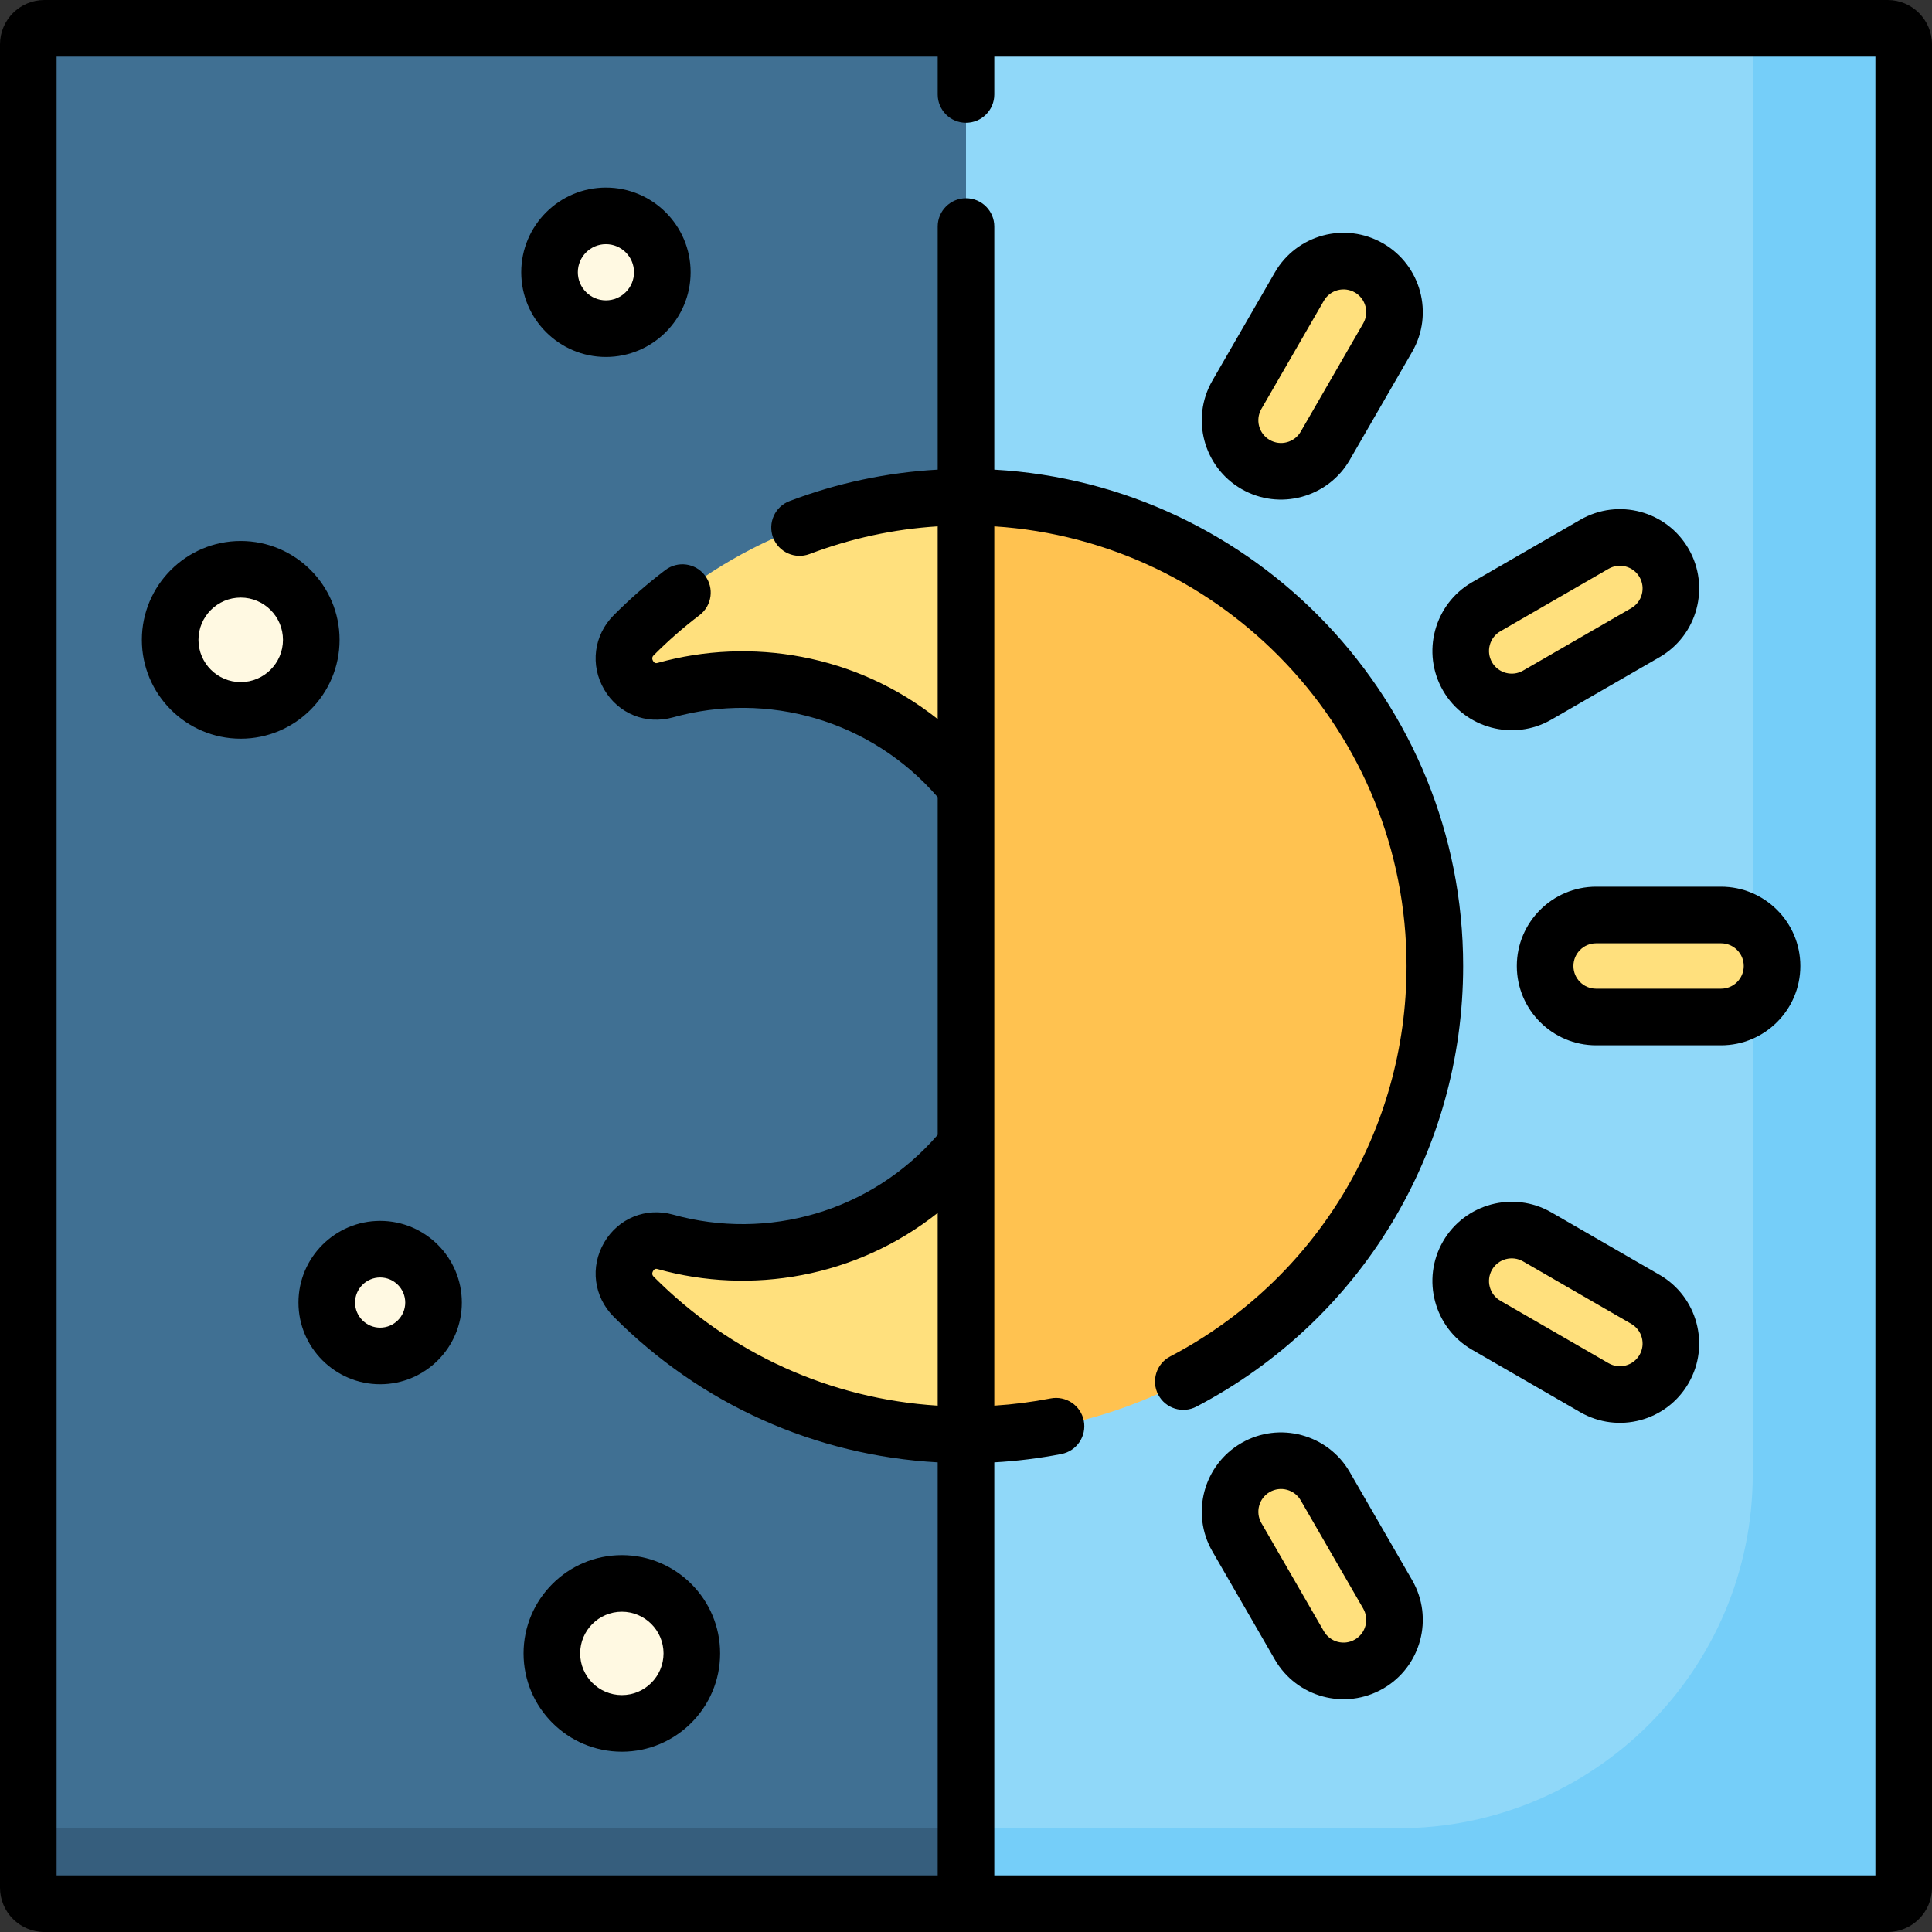 <svg id="Capa_1" enable-background="new 0 0 512 512" height="512" viewBox="0 0 512 512" width="512" xmlns="http://www.w3.org/2000/svg"><rect x="0" y="0" width="512" height="512" fill="#333333" stroke="none"/><g><path d="m256 504.5v-497h244.247c2.349 0 4.253 1.904 4.253 4.253v488.494c0 2.349-1.904 4.253-4.253 4.253z" fill="#90d8f9"/><path d="m256 504.5v-497h-244.247c-2.349 0-4.253 1.904-4.253 4.253v488.494c0 2.349 1.904 4.253 4.253 4.253z" fill="#407093"/><path d="m7.5 484.5v15.747c0 2.349 1.904 4.253 4.253 4.253h244.247v-20z" fill="#365e7d"/><path d="m500.247 7.5h-35.747v383.093c0 51.863-42.043 93.907-93.907 93.907h-114.593v20h244.247c2.349 0 4.253-1.904 4.253-4.253v-488.494c0-2.349-1.904-4.253-4.253-4.253z" fill="#75cef9"/><path d="m380.25 256c0-68.621-55.629-124.25-124.25-124.25v248.5c68.621 0 124.25-55.629 124.25-124.25z" fill="#ffc250"/><path d="m409.471 256c0-7.466 6.052-13.518 13.518-13.518h33.106c7.466 0 13.518 6.052 13.518 13.518 0 7.466-6.052 13.518-13.518 13.518h-33.106c-7.466 0-13.518-6.052-13.518-13.518z" fill="#ffe07d"/><path d="m464.5 245.413v21.173c3.115-2.476 5.112-6.298 5.112-10.587s-1.997-8.109-5.112-10.586z" fill="#ffd064"/><g fill="#ffe07d"><path d="m388.909 179.265c-3.733-6.465-1.518-14.733 4.948-18.466l28.67-16.553c6.465-3.733 14.733-1.518 18.466 4.948 3.733 6.465 1.518 14.733-4.948 18.466l-28.67 16.553c-6.465 3.732-14.733 1.517-18.466-4.948z"/><path d="m332.735 123.091c-6.465-3.733-8.681-12-4.948-18.466l16.553-28.67c3.733-6.465 12-8.681 18.466-4.948 6.465 3.733 8.681 12 4.948 18.466l-16.553 28.67c-3.733 6.465-12 8.68-18.466 4.948z"/><path d="m388.909 332.735c-3.733 6.465-1.518 14.733 4.948 18.466l28.67 16.553c6.465 3.733 14.733 1.518 18.466-4.948 3.733-6.465 1.518-14.733-4.948-18.466l-28.67-16.553c-6.465-3.732-14.733-1.517-18.466 4.948z"/><path d="m332.735 388.909c-6.465 3.733-8.681 12-4.948 18.466l16.553 28.67c3.733 6.465 12 8.681 18.466 4.948 6.465-3.733 8.681-12 4.948-18.466l-16.553-28.67c-3.733-6.465-12-8.68-18.466-4.948z"/></g><circle cx="160.577" cy="72.153" fill="#fff9e2" r="14.945"/><circle cx="100.744" cy="345.195" fill="#fff9e2" r="14.148"/><circle cx="63.792" cy="169.565" fill="#fff9e2" r="18.698"/><circle cx="164.794" cy="438.171" fill="#fff9e2" r="18.547"/><path d="m256 131.75c-34.408 0-65.55 13.987-88.049 36.584-6.292 6.319-.219 16.956 8.37 14.559 6.506-1.816 13.365-2.787 20.45-2.787 23.956 0 45.32 11.099 59.229 28.436z" fill="#ffe07d"/><path d="m256 303.458c-13.909 17.337-35.273 28.436-59.229 28.436-7.085 0-13.944-.971-20.45-2.787-8.589-2.398-14.662 8.24-8.37 14.559 22.5 22.598 53.641 36.584 88.049 36.584z" fill="#ffe07d"/><path d="m500.247 0h-488.494c-6.481 0-11.753 5.272-11.753 11.753v488.494c0 6.481 5.272 11.753 11.753 11.753h488.494c6.48 0 11.753-5.272 11.753-11.753v-488.494c0-6.481-5.272-11.753-11.753-11.753zm-251.747 372.514c-28.455-1.791-54.936-13.754-75.234-34.141-.207-.208-.69-.694-.195-1.54.427-.729.913-.592 1.234-.503 24.644 6.881 52.52 2.298 74.195-14.892zm248.5 124.486h-233.5v-109.462c5.988-.338 11.944-1.078 17.786-2.213 4.065-.791 6.721-4.728 5.931-8.794-.791-4.065-4.719-6.719-8.794-5.931-4.902.953-9.897 1.593-14.923 1.912v-233.024c60.896 3.878 109.25 54.654 109.25 116.512 0 43.585-24.004 83.238-62.645 103.484-3.669 1.923-5.085 6.456-3.163 10.125 1.924 3.67 6.459 5.083 10.124 3.163 43.6-22.845 70.684-67.589 70.684-116.771 0-70.13-55.078-127.638-124.25-131.539v-64.428c0-4.142-3.357-7.5-7.5-7.5s-7.5 3.358-7.5 7.5v64.425c-13.49.755-26.667 3.549-39.271 8.336-3.872 1.471-5.819 5.802-4.349 9.674 1.476 3.884 5.813 5.815 9.675 4.348 10.896-4.138 22.284-6.595 33.944-7.332v51.075c-21.685-17.198-49.563-21.77-74.195-14.892-.321.088-.808.225-1.234-.503-.495-.846-.012-1.332.196-1.54 3.78-3.798 7.858-7.367 12.121-10.609 3.296-2.508 3.936-7.213 1.429-10.51-2.507-3.296-7.212-3.937-10.511-1.429-4.807 3.656-9.406 7.682-13.669 11.964-5.292 5.314-6.3 13.233-2.51 19.705 3.75 6.402 11.071 9.364 18.211 7.37 25.011-6.983 52.445.652 70.162 21.138v89.491c-17.704 20.471-45.144 28.123-70.162 21.138-7.146-1.995-14.462.968-18.211 7.37-3.79 6.472-2.782 14.39 2.51 19.704 23.134 23.236 53.387 36.775 85.863 38.584v109.459h-233.499v-482h233.5v10.034c0 4.142 3.357 7.5 7.5 7.5s7.5-3.358 7.5-7.5v-10.034h233.5z"/><path d="m401.971 256c0 11.589 9.429 21.018 21.018 21.018h33.105c11.589 0 21.018-9.428 21.018-21.018s-9.429-21.018-21.018-21.018h-33.105c-11.59 0-21.018 9.429-21.018 21.018zm60.14 0c0 3.318-2.699 6.018-6.018 6.018h-33.105c-3.318 0-6.018-2.7-6.018-6.018s2.699-6.018 6.018-6.018h33.105c3.319 0 6.018 2.7 6.018 6.018z"/><path d="m382.414 183.015c5.78 10.009 18.651 13.501 28.711 7.692l28.67-16.553c10.036-5.794 13.487-18.673 7.693-28.71-5.807-10.06-18.65-13.503-28.711-7.694l-28.67 16.553c-10.036 5.795-13.487 18.675-7.693 28.712zm15.193-15.721 28.67-16.553c2.871-1.66 6.554-.684 8.221 2.202 1.659 2.874.671 6.562-2.203 8.221l-28.67 16.553c-2.874 1.658-6.562.671-8.221-2.203-1.659-2.873-.67-6.56 2.203-8.22z"/><path d="m328.985 129.586c10.102 5.83 22.954 2.278 28.711-7.693l16.553-28.671c5.794-10.037 2.343-22.916-7.693-28.71-10.059-5.808-22.902-2.368-28.71 7.693l-16.554 28.671c-5.795 10.036-2.343 22.916 7.693 28.71zm5.297-21.211 16.554-28.671c1.662-2.878 5.338-3.866 8.22-2.202 2.874 1.659 3.862 5.347 2.203 8.22l-16.553 28.67c-1.658 2.874-5.347 3.864-8.221 2.203-2.878-1.661-3.866-5.339-2.203-8.22z"/><path d="m439.795 337.845-28.67-16.553c-10.033-5.792-22.915-2.344-28.711 7.692v.001c-5.794 10.037-2.343 22.916 7.693 28.71l28.67 16.554c10.025 5.785 22.884 2.401 28.711-7.694 5.794-10.036 2.343-22.916-7.693-28.71zm-5.297 21.211c-1.662 2.879-5.339 3.866-8.221 2.203l-28.67-16.553c-2.873-1.659-3.862-5.346-2.203-8.22 1.659-2.873 5.346-3.861 8.221-2.203l28.67 16.553c2.874 1.659 3.862 5.346 2.203 8.22z"/><path d="m357.696 390.107c-5.794-10.036-18.674-13.487-28.711-7.693-10.036 5.794-13.488 18.674-7.693 28.711l16.554 28.67c5.806 10.058 18.646 13.504 28.71 7.693 10.036-5.794 13.487-18.673 7.693-28.71zm1.36 44.391c-2.893 1.669-6.563.667-8.22-2.203l-16.554-28.67c-1.659-2.874-.671-6.562 2.203-8.221 2.877-1.659 6.562-.669 8.221 2.203l16.553 28.67c1.659 2.874.671 6.562-2.203 8.221z"/><path d="m160.577 49.708c-12.376 0-22.445 10.069-22.445 22.445s10.069 22.445 22.445 22.445 22.444-10.069 22.444-22.445-10.068-22.445-22.444-22.445zm0 29.89c-4.105 0-7.445-3.34-7.445-7.445s3.34-7.445 7.445-7.445c4.104 0 7.444 3.34 7.444 7.445s-3.339 7.445-7.444 7.445z"/><path d="m100.744 323.546c-11.937 0-21.648 9.711-21.648 21.648s9.712 21.648 21.648 21.648 21.648-9.711 21.648-21.648c.001-11.936-9.711-21.648-21.648-21.648zm0 28.297c-3.666 0-6.648-2.982-6.648-6.648s2.982-6.648 6.648-6.648 6.648 2.982 6.648 6.648c.001 3.665-2.982 6.648-6.648 6.648z"/><path d="m89.99 169.565c0-14.446-11.753-26.198-26.198-26.198s-26.198 11.752-26.198 26.198c0 14.445 11.753 26.198 26.198 26.198s26.198-11.753 26.198-26.198zm-26.198 11.198c-6.175 0-11.198-5.023-11.198-11.198s5.023-11.198 11.198-11.198 11.198 5.023 11.198 11.198c0 6.174-5.023 11.198-11.198 11.198z"/><path d="m138.747 438.17c0 14.363 11.685 26.047 26.047 26.047s26.047-11.685 26.047-26.047-11.685-26.047-26.047-26.047-26.047 11.685-26.047 26.047zm26.047-11.046c6.091 0 11.047 4.956 11.047 11.047s-4.956 11.047-11.047 11.047-11.047-4.956-11.047-11.047 4.956-11.047 11.047-11.047z"/></g></svg>